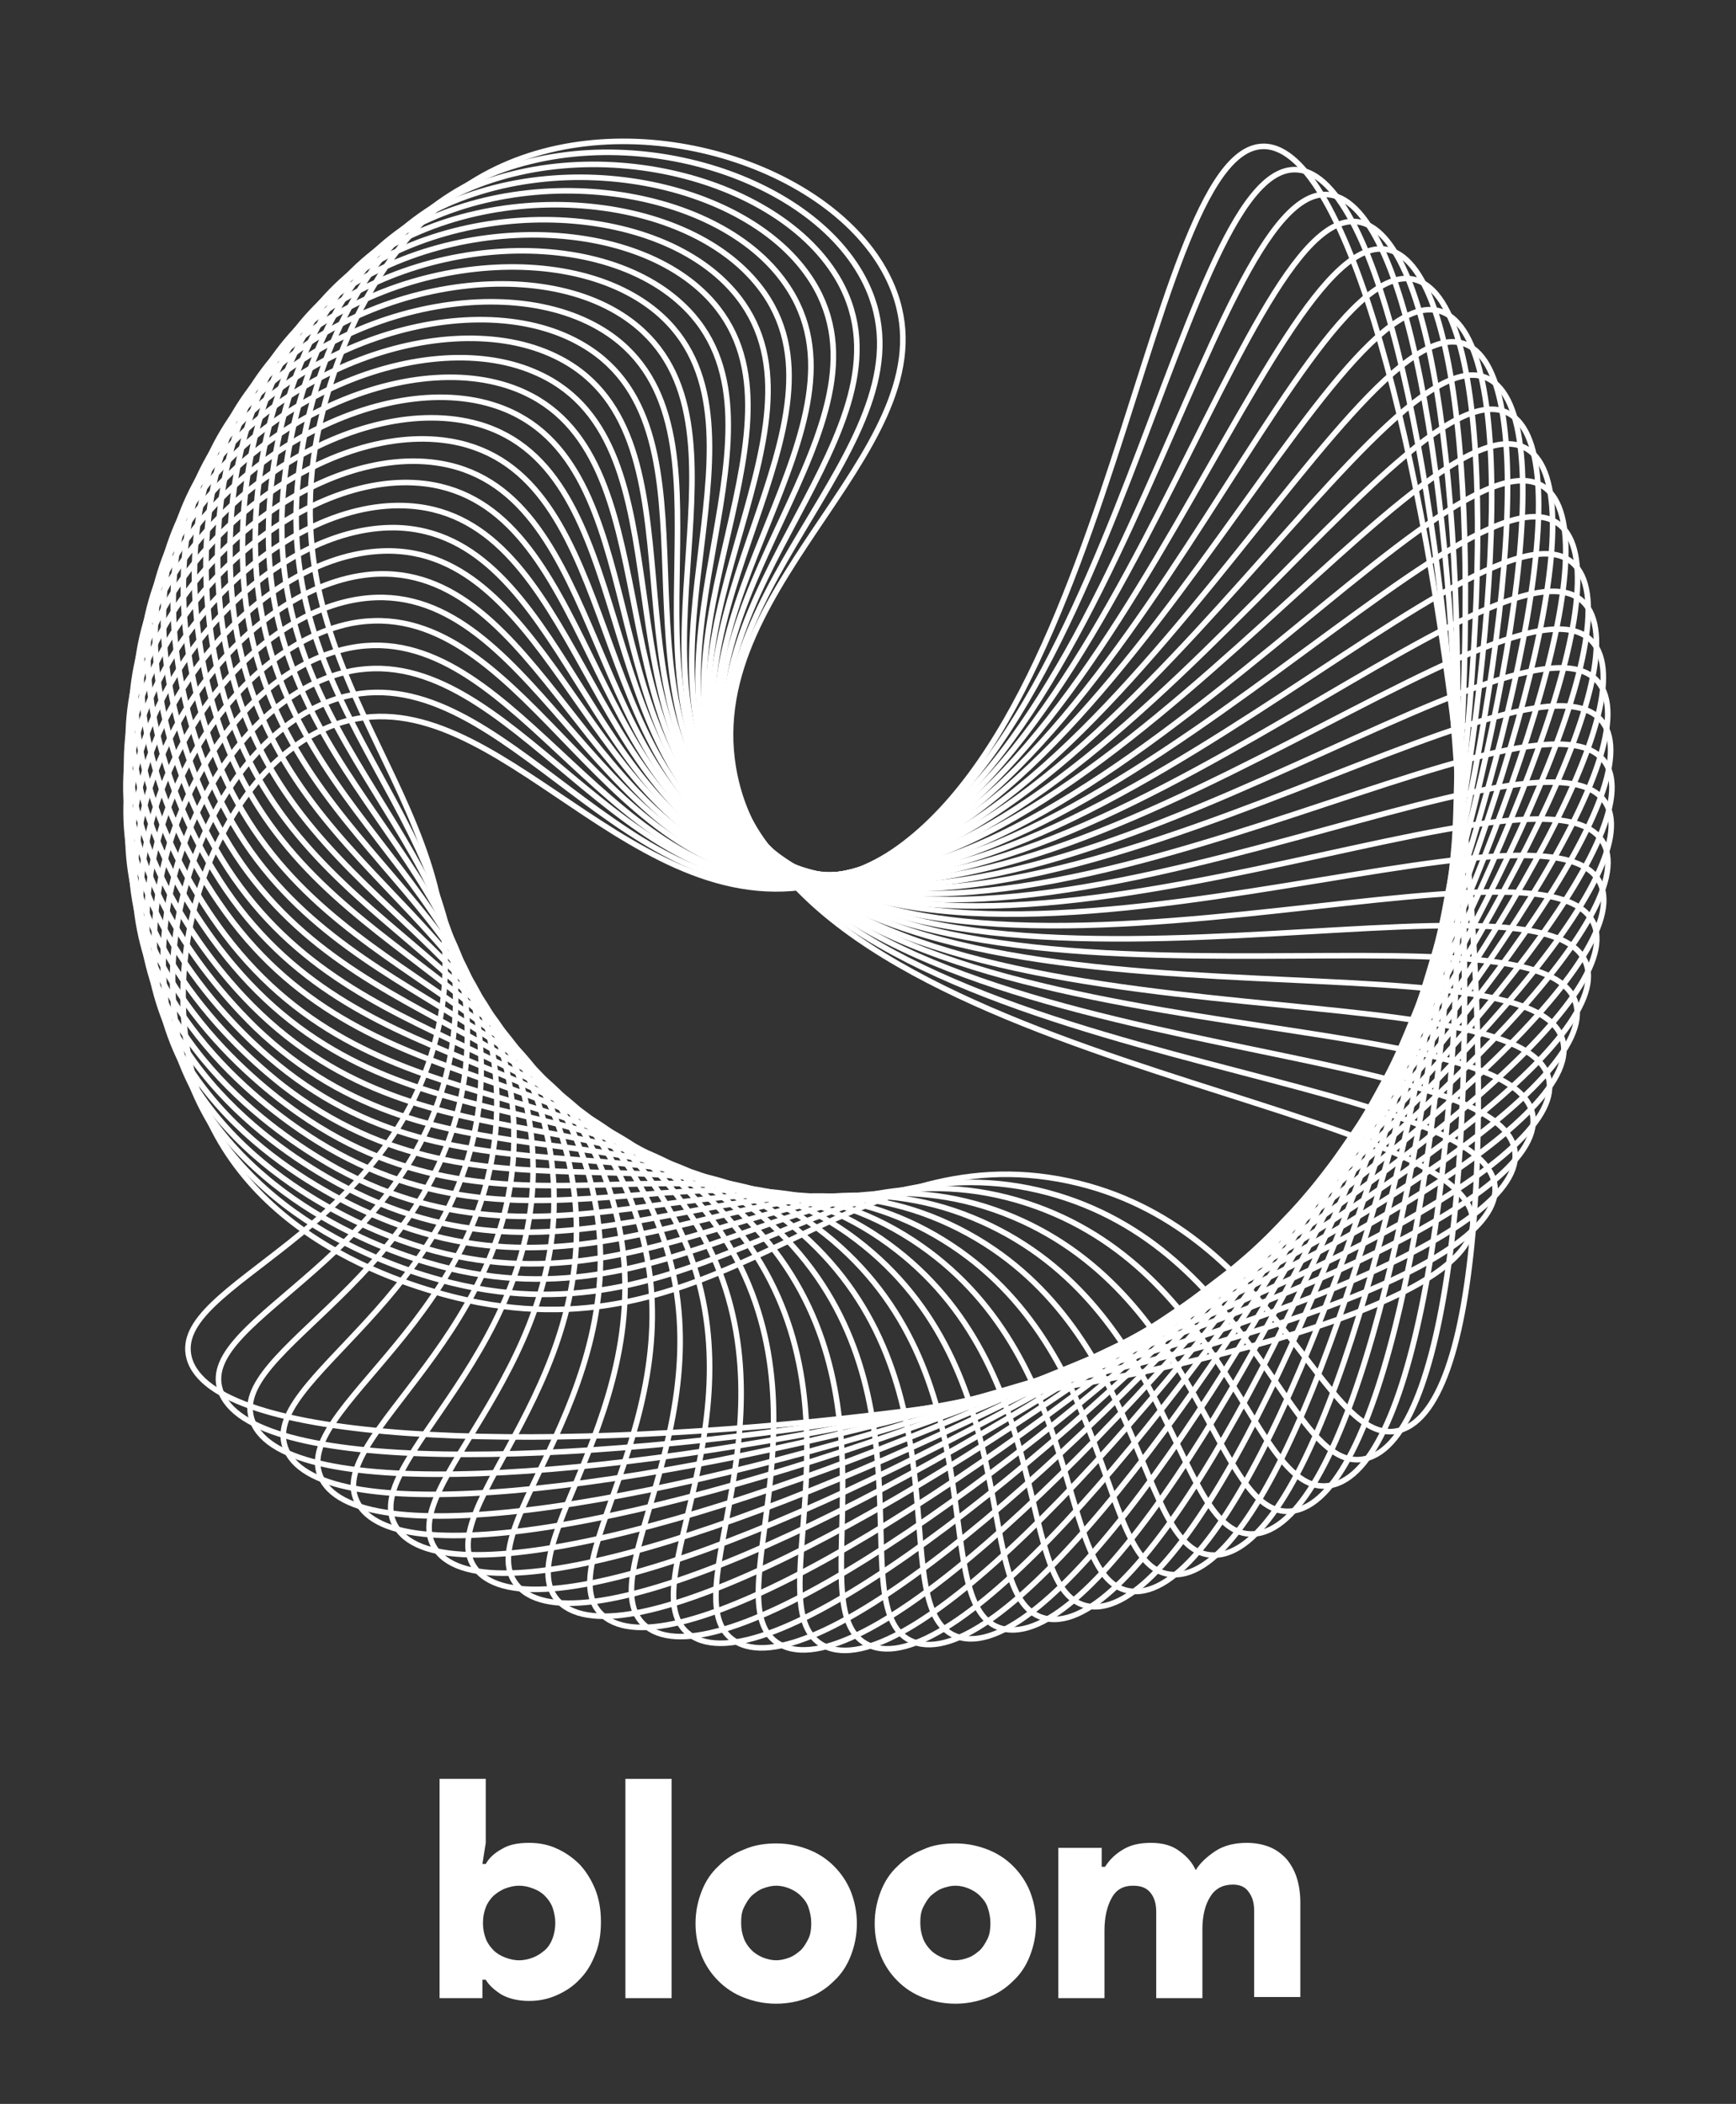 <?xml version="1.0" encoding="utf-8"?>
<!-- Generator: Adobe Illustrator 21.0.0, SVG Export Plug-In . SVG Version: 6.00 Build 0)  -->
<svg version="1.1" xmlns="http://www.w3.org/2000/svg" xmlns:xlink="http://www.w3.org/1999/xlink" x="0px" y="0px"
	 viewBox="0 0 312 378" style="enable-background:new 0 0 312 378;" xml:space="preserve">
<rect x="0" y="0" width="312" height="378" fill="#333333" stroke="none"/>
<style type="text/css">
	.st0{display:none;}
	.st1{display:inline;}
	.st2{fill:#FFFFFF;}
	.st3{fill:none;stroke:#FFFFFF;stroke-miterlimit:10;}
</style>
<g id="Layer_1" class="st0">
	<g class="st1">
		<rect x="-135.5" y="-104.5" width="1365" height="772"/>
		<path class="st2" d="M1229-104v771H-135v-771H1229 M1230-105H-136v773h1366V-105L1230-105z"/>
	</g>
</g>
<g id="Layer_2">
</g>
<g id="Layer_3">
	<g>
		<path class="st3" d="M91.5,29.3C65.3,40.2,58.4,71.4,57,78.4c-8.7,45.7,30.3,66.5,21.8,106.2c-8,37.4-48.4,45.9-44.8,59.4
			c8.5,31,229.7,5.8,230.7-24.2c0.7-22.6-123.9-28.3-132.9-81.8c-5.8-34.1,40.4-58.4,28.5-86.6C151.7,30.9,117,18.7,91.5,29.3z"/>
		<path class="st3" d="M85.7,32.4C60.1,44.7,54.8,76.2,53.9,83.3c-6.3,46.1,33.7,64.8,27.3,104.9c-6,37.8-46,48.4-41.6,61.6
			c10.1,30.6,229.7-6.2,229.1-36.2c-0.5-22.6-125.2-21.8-137-74.7c-7.5-33.8,37.3-60.4,23.9-88C145.9,30.9,110.6,20.5,85.7,32.4z"/>
		<path class="st3" d="M80.1,35.9C55.2,49.5,51.5,81.3,50.9,88.4c-3.9,46.4,37,62.9,32.8,103.3c-4.1,38.1-43.4,50.7-38.3,63.7
			c11.7,30,229.1-18.2,226.9-48.2c-1.6-22.5-126.1-15.2-140.7-67.5c-9.3-33.3,34.1-62.3,19.3-89.1C140.1,31.2,104.3,22.7,80.1,35.9z
			"/>
		<path class="st3" d="M74.6,39.7C50.5,54.6,48.5,86.5,48.3,93.6c-1.5,46.5,40.3,60.9,38.1,101.4c-2.1,38.2-40.7,52.9-34.9,65.6
			c13.2,29.3,227.8-30.2,224-60c-2.8-22.4-126.8-8.6-144.1-60c-11-32.8,30.8-64,14.6-90C134.3,31.9,98.1,25.2,74.6,39.7z"/>
		<path class="st3" d="M69.4,43.7C46.1,59.9,45.7,91.8,45.9,99c1,46.5,43.4,58.7,43.4,99.3c-0.1,38.3-37.8,55-31.5,67.4
			c14.7,28.6,225.9-42.1,220.6-71.6c-4-22.2-127-1.9-147-52.4c-12.7-32.2,27.4-65.5,9.8-90.7C128.6,32.8,92.1,28.1,69.4,43.7z"/>
		<path class="st3" d="M64.4,48c-22.5,17.3-21.1,49.3-20.6,56.4c3.4,46.4,46.4,56.4,48.5,96.9c2,38.2-34.9,56.9-27.9,68.9
			c16.2,27.8,223.4-53.9,216.5-83.1c-5.1-22-127,4.7-149.5-44.6c-14.4-31.5,23.9-66.9,5.1-91C122.9,34,86.2,31.2,64.4,48z"/>
		<path class="st3" d="M59.6,52.6C38.1,71.1,41.1,102.9,42,110c5.8,46.2,49.3,53.9,53.5,94.2c4,38.1-31.9,58.7-24.2,70.3
			c17.6,26.9,220.3-65.5,211.9-94.3c-6.3-21.7-126.5,11.3-151.7-36.7c-16-30.7,20.4-68,0.3-91.2C117.3,35.6,80.5,34.7,59.6,52.6z"/>
		<path class="st3" d="M55.1,57.4C34.5,77,39.2,108.6,40.5,115.7c8.2,45.8,52.1,51.2,58.4,91.3c5.9,37.8-28.8,60.2-20.5,71.5
			c19,25.9,216.5-76.9,206.7-105.3c-7.4-21.3-125.8,18-153.4-28.8c-17.6-29.8,16.8-69-4.5-91.1C111.8,37.4,75,38.4,55.1,57.4z"/>
		<path class="st3" d="M50.8,62.5c-19.5,20.6-13.1,51.9-11.5,58.9c10.6,45.3,54.7,48.4,63.1,88.1c7.9,37.5-25.6,61.7-16.8,72.5
			c20.4,24.9,212.2-88.1,200.9-115.9c-8.5-20.9-124.7,24.5-154.7-20.7c-19.1-28.8,13.2-69.8-9.2-90.7
			C106.4,39.5,69.7,42.4,50.8,62.5z"/>
		<path class="st3" d="M46.8,67.7c-18.4,21.6-10.4,52.6-8.4,59.4c13,44.7,57.1,45.5,67.6,84.7c9.9,37-22.3,62.9-12.9,73.2
			c21.6,23.8,207.3-99.1,194.5-126.3c-9.6-20.4-123.2,31-155.6-12.6c-20.6-27.8,9.5-70.4-14-90.1C101.1,41.9,64.6,46.7,46.8,67.7z"
			/>
		<path class="st3" d="M43,73.2c-17.2,22.5-7.6,53-5.3,59.8c15.3,44,59.4,42.4,71.9,81c11.8,36.4-19,64-9.1,73.8
			c22.8,22.6,201.8-109.8,187.7-136.3c-10.7-19.9-121.4,37.4-156-4.4c-22.1-26.7,5.8-70.8-18.7-89.3C95.9,44.5,59.7,51.3,43,73.2z"
			/>
		<path class="st3" d="M39.6,78.9c-16,23.4-4.9,53.4-2.2,60C55,181.9,99,178.1,113.5,216c13.7,35.8-15.6,64.9-5.2,74.2
			c24,21.4,195.8-120.3,180.3-145.9c-11.7-19.3-119.3,43.7-156,3.8c-23.4-25.5,2.1-71-23.3-88.2C90.9,47.5,55.1,56.1,39.6,78.9z"/>
		<path class="st3" d="M36.4,84.7c-14.8,24.2-2.1,53.5,1,60c19.8,42.1,63.6,36,80,73.1c15.5,35-12.2,65.6-1.3,74.4
			c25.1,20.1,189.2-130.3,172.4-155.2c-12.7-18.7-116.8,49.9-155.6,11.9c-24.7-24.2-1.6-71-27.9-86.8C86,50.6,50.8,61.2,36.4,84.7z"
			/>
		<path class="st3" d="M33.6,90.7c-13.5,25,0.7,53.6,4.1,59.9c22,41,65.4,32.6,83.7,68.8c17.3,34.1-8.7,66.2,2.6,74.3
			c26.1,18.8,182.2-140.1,164-164c-13.6-18-114.1,55.9-154.8,20c-26-22.9-5.3-70.8-32.4-85.2C81.3,54.1,46.7,66.4,33.6,90.7z"/>
		<path class="st3" d="M31.1,96.8c-12.1,25.6,3.5,53.5,7.3,59.6c24.1,39.8,67,29.1,87.2,64.3c19.1,33.2-5.3,66.6,6.4,74.1
			c27.1,17.4,174.6-149.4,155.2-172.3c-14.6-17.3-111,61.8-153.5,28.1c-27.1-21.5-9-70.5-36.8-83.4C76.9,57.8,42.9,71.9,31.1,96.8z"
			/>
		<path class="st3" d="M28.9,103c-10.8,26.2,6.3,53.2,10.4,59.1c26.2,38.5,68.4,25.6,90.5,59.7c20.8,32.1-1.8,66.7,10.3,73.6
			c27.9,16,166.5-158.3,146-180.2c-15.5-16.5-107.6,67.6-151.8,36.1C106,131.3,121.5,81.5,93.1,70C72.6,61.7,39.4,77.6,28.9,103z"/>
		<path class="st3" d="M27,109.4c-9.4,26.8,9.1,52.8,13.4,58.5c28.1,37.1,69.6,22,93.5,54.8c22.5,31,1.7,66.7,14.2,73
			c28.7,14.5,158-166.8,136.4-187.6c-16.3-15.6-103.9,73.1-149.7,44C105.5,133.6,118.4,83,89.4,73C68.5,65.8,36.2,83.4,27,109.4z"/>
		<path class="st3" d="M25.5,115.8c-8,27.2,11.9,52.3,16.5,57.7c30,35.5,70.7,18.3,96.2,49.9c24.1,29.8,5.2,66.6,18,72.2
			c29.4,13,149.1-174.9,126.4-194.5c-17.1-14.8-100,78.4-147.2,51.8c-30.1-17-20-68.2-49.4-76.7C64.6,70.1,33.3,89.4,25.5,115.8z"/>
		<path class="st3" d="M24.3,122.3c-6.6,27.6,14.6,51.6,19.5,56.8c31.9,33.9,71.6,14.6,98.7,44.8c25.6,28.5,8.7,66.2,21.7,71.1
			c30.1,11.4,139.7-182.4,116-200.8c-17.8-13.9-95.7,83.6-144.3,59.4c-31-15.4-23.5-67-53.3-74C61,74.6,30.7,95.5,24.3,122.3z"/>
		<path class="st3" d="M23.5,128.9c-5.1,27.9,17.3,50.7,22.4,55.7c33.6,32.2,72.2,10.8,100.9,39.6c27,27.1,12.1,65.6,25.4,69.9
			c30.6,9.8,130-189.5,105.3-206.6c-18.5-12.9-91.2,88.5-141,66.9c-31.8-13.8-27-65.7-57.1-71.1C57.6,79.4,28.4,101.8,23.5,128.9z"
			/>
		<path class="st3" d="M23,135.5c-3.6,28.1,19.9,49.8,25.3,54.4c35.2,30.4,72.7,7,102.8,34.2c28.4,25.7,15.6,64.9,29,68.5
			c31.1,8.2,119.9-196,94.4-211.9c-19.2-11.9-86.5,93.1-137.3,74.2c-32.4-12.1-30.4-64.2-60.8-68C54.4,84.2,26.5,108.2,23,135.5z"/>
		<path class="st3" d="M22.8,142.1c-2.2,28.3,22.5,48.6,28.1,53c36.8,28.5,73,3.2,104.5,28.8c29.7,24.1,18.9,64,32.6,66.9
			c31.5,6.5,109.5-202,83.2-216.5c-19.8-10.9-81.5,97.5-133.2,81.3c-33-10.4-33.7-62.5-64.3-64.7C51.6,89.3,24.9,114.7,22.8,142.1z"
			/>
		<path class="st3" d="M23,148.7c-0.7,28.4,25,47.4,30.9,51.5c38.2,26.6,73-0.6,105.8,23.3c30.9,22.5,22.3,62.9,36,65.1
			c31.8,4.9,98.7-207.5,71.7-220.6c-20.3-9.8-76.2,101.6-128.8,88.1c-33.5-8.6-36.9-60.7-67.6-61.3C48.9,94.5,23.7,121.2,23,148.7z"
			/>
		<path class="st3" d="M23.6,155.3c0.8,28.4,27.4,46,33.5,49.8c39.6,24.5,72.9-4.4,106.9,17.7c32.1,20.9,25.5,61.7,39.4,63.1
			c32,3.2,87.7-212.4,60.1-224c-20.8-8.8-70.8,105.5-124,94.7c-33.9-6.8-40-58.7-70.7-57.6C46.6,99.8,22.8,127.8,23.6,155.3z"/>
		<path class="st3" d="M24.4,161.9c2.3,28.3,29.8,44.5,36.1,48c40.8,22.4,72.6-8.2,107.7,12.1c33.1,19.2,28.7,60.3,42.6,60.9
			C243,284.5,287.3,66.2,259.1,56c-21.2-7.7-65.2,109-118.9,101.1c-34.2-5.1-43.1-56.5-73.6-53.9C44.6,105.2,22.2,134.4,24.4,161.9z
			"/>
		<path class="st3" d="M25.7,168.4c3.8,28.1,32.1,42.9,38.5,46c41.9,20.3,72-12,108.2,6.4c34.1,17.4,31.8,58.7,45.8,58.6
			c32.2-0.1,65.1-220.4,36.3-229.1c-21.6-6.5-59.4,112.3-113.4,107.2c-34.5-3.3-46-54.2-76.3-49.9C42.8,110.7,22,141.1,25.7,168.4z"
			/>
		<path class="st3" d="M27.2,174.8c5.2,27.9,34.3,41.2,40.9,43.9c42.9,18,71.3-15.8,108.4,0.8c34.9,15.6,34.9,56.9,48.8,56.1
			c32.1-1.8,53.4-223.5,24.3-230.7c-21.9-5.4-53.4,115.3-107.7,113c-34.6-1.5-48.7-51.7-78.8-45.9C41.3,116.4,22.1,147.8,27.2,174.8
			z"/>
		<path class="st3" d="M29.1,181.2c6.7,27.6,36.4,39.3,43.1,41.7c43.8,15.8,70.4-19.5,108.3-4.9c35.7,13.8,37.8,55,51.6,53.5
			c32-3.5,41.7-226,12.2-231.6c-22.2-4.2-47.3,117.9-101.6,118.5c-34.6,0.4-51.4-49.1-81.1-41.7C40.1,122,22.6,154.4,29.1,181.2z"/>
		<path class="st3" d="M31.4,187.4c8.1,27.2,38.4,37.4,45.3,39.4c44.6,13.4,69.3-23.2,107.9-10.6c36.4,11.9,40.6,53,54.4,50.7
			c31.8-5.2,29.8-227.9,0-231.9c-22.4-3.1-41.1,120.2-95.3,123.6c-34.5,2.2-53.9-46.3-83.2-37.4C39.2,127.8,23.5,161,31.4,187.4z"/>
		<path class="st3" d="M33.9,193.5c9.5,26.7,40.3,35.3,47.3,37c45.2,11.1,68-26.7,107.2-16.2c37,10,43.3,50.8,56.9,47.8
			c31.4-6.8,17.8-229.1-12.1-231.6c-22.5-1.9-34.8,122.2-88.7,128.4c-34.4,4-56.2-43.4-85-33C38.7,133.6,24.7,167.6,33.9,193.5z"/>
		<path class="st3" d="M36.8,199.5c10.9,26.2,42.1,33.1,49.1,34.5c45.7,8.7,66.5-30.3,106.2-21.8c37.4,8,45.9,48.4,59.4,44.8
			c31-8.5,5.8-229.7-24.2-230.7c-22.6-0.7-28.3,123.9-81.8,132.9c-34.1,5.8-58.4-40.4-86.6-28.5C38.4,139.4,26.2,174.1,36.8,199.5z"
			/>
	</g>
	<g>
		<path class="st2" d="M86.7,359H79v-39.4h8.3v11.5l-0.6,3.8h0.6c0.6-1.1,1.6-2,2.9-2.7c1.3-0.8,2.9-1.1,4.9-1.1
			c1.7,0,3.4,0.3,4.9,1c1.6,0.7,3,1.7,4.2,2.9c1.2,1.3,2.1,2.8,2.8,4.5c0.7,1.8,1,3.7,1,5.8s-0.3,4.1-1,5.8
			c-0.7,1.8-1.6,3.3-2.8,4.5c-1.2,1.3-2.6,2.2-4.2,2.9c-1.6,0.7-3.2,1-4.9,1c-2,0-3.6-0.4-4.9-1.1c-1.3-0.8-2.3-1.7-2.9-2.7h-0.6
			V359z M93.3,352.2c0.9,0,1.7-0.2,2.5-0.5c0.8-0.3,1.5-0.8,2.1-1.3s1.1-1.3,1.4-2.1c0.3-0.8,0.5-1.8,0.5-2.8s-0.2-1.9-0.5-2.8
			c-0.3-0.8-0.8-1.5-1.4-2.1c-0.6-0.6-1.3-1-2.1-1.3c-0.8-0.3-1.6-0.5-2.5-0.5c-0.9,0-1.7,0.2-2.5,0.5c-0.8,0.3-1.5,0.8-2.1,1.3
			c-0.6,0.6-1.1,1.3-1.4,2.1c-0.3,0.8-0.5,1.7-0.5,2.8s0.2,2,0.5,2.8c0.3,0.8,0.8,1.5,1.4,2.1s1.3,1,2.1,1.3
			C91.6,352,92.4,352.2,93.3,352.2z"/>
		<path class="st2" d="M112.4,359v-39.4h8.3V359H112.4z"/>
		<path class="st2" d="M139.5,331.2c2.1,0,4,0.4,5.8,1.1c1.8,0.7,3.3,1.7,4.6,3c1.3,1.3,2.3,2.8,3,4.5c0.7,1.8,1.1,3.7,1.1,5.8
			c0,2.1-0.4,4-1.1,5.8c-0.7,1.8-1.7,3.3-3,4.5c-1.3,1.3-2.8,2.3-4.6,3c-1.8,0.7-3.7,1.1-5.8,1.1s-4-0.4-5.8-1.1
			c-1.8-0.7-3.3-1.7-4.6-3c-1.3-1.3-2.3-2.8-3-4.5c-0.7-1.8-1.1-3.7-1.1-5.8c0-2.1,0.4-4,1.1-5.8c0.7-1.8,1.7-3.3,3-4.5
			c1.3-1.3,2.8-2.3,4.6-3C135.5,331.5,137.5,331.2,139.5,331.2z M139.5,352.2c0.8,0,1.6-0.2,2.4-0.5c0.8-0.3,1.4-0.8,2-1.3
			c0.6-0.6,1-1.3,1.4-2.1s0.5-1.8,0.5-2.8s-0.2-1.9-0.5-2.8s-0.8-1.5-1.4-2.1c-0.6-0.6-1.3-1-2-1.3c-0.8-0.3-1.5-0.5-2.4-0.5
			c-0.8,0-1.6,0.2-2.4,0.5c-0.8,0.3-1.4,0.8-2,1.3c-0.6,0.6-1,1.3-1.4,2.1s-0.5,1.7-0.5,2.8s0.2,2,0.5,2.8s0.8,1.5,1.4,2.1
			c0.6,0.6,1.3,1,2,1.3C137.9,352,138.7,352.2,139.5,352.2z"/>
		<path class="st2" d="M171.7,331.2c2.1,0,4,0.4,5.8,1.1c1.8,0.7,3.3,1.7,4.6,3c1.3,1.3,2.3,2.8,3,4.5c0.7,1.8,1.1,3.7,1.1,5.8
			c0,2.1-0.4,4-1.1,5.8c-0.7,1.8-1.7,3.3-3,4.5c-1.3,1.3-2.8,2.3-4.6,3c-1.8,0.7-3.7,1.1-5.8,1.1s-4-0.4-5.8-1.1
			c-1.8-0.7-3.3-1.7-4.6-3c-1.3-1.3-2.3-2.8-3-4.5c-0.7-1.8-1.1-3.7-1.1-5.8c0-2.1,0.4-4,1.1-5.8c0.7-1.8,1.7-3.3,3-4.5
			c1.3-1.3,2.8-2.3,4.6-3C167.6,331.5,169.6,331.2,171.7,331.2z M171.7,352.2c0.8,0,1.6-0.2,2.4-0.5c0.8-0.3,1.4-0.8,2-1.3
			c0.6-0.6,1-1.3,1.4-2.1s0.5-1.8,0.5-2.8s-0.2-1.9-0.5-2.8s-0.8-1.5-1.4-2.1c-0.6-0.6-1.3-1-2-1.3c-0.8-0.3-1.5-0.5-2.4-0.5
			c-0.8,0-1.6,0.2-2.4,0.5c-0.8,0.3-1.4,0.8-2,1.3c-0.6,0.6-1,1.3-1.4,2.1s-0.5,1.7-0.5,2.8s0.2,2,0.5,2.8s0.8,1.5,1.4,2.1
			c0.6,0.6,1.3,1,2,1.3C170,352,170.8,352.2,171.7,352.2z"/>
		<path class="st2" d="M190.3,332h7.7v3.4h0.6c0.9-1.4,2-2.4,3.4-3.2c1.4-0.8,3-1.1,4.9-1.1c2.1,0,3.8,0.5,5.1,1.5
			c1.4,1,2.3,2.1,2.9,3.4c0.8-1.3,2-2.4,3.5-3.4c1.5-1,3.4-1.5,5.7-1.5c1.6,0,3,0.3,4.2,0.8s2.2,1.3,3,2.2c0.8,1,1.4,2.1,1.8,3.4
			c0.4,1.3,0.6,2.8,0.6,4.3v17h-8.3v-15.5c0-1.4-0.3-2.5-1-3.4c-0.6-0.9-1.6-1.3-2.8-1.3c-1.8,0-3.2,0.7-4.1,2.2
			c-0.9,1.4-1.4,3.4-1.4,5.8V359h-8.3v-15.5c0-1.4-0.3-2.5-1-3.4c-0.7-0.9-1.7-1.3-3.2-1.3c-1.7,0-3,0.7-3.8,2.2
			c-0.8,1.4-1.3,3.4-1.3,5.8V359h-8.3V332z"/>
	</g>
	<g>
	</g>
	<g>
	</g>
	<g>
	</g>
	<g>
	</g>
	<g>
	</g>
	<g>
	</g>
	<g>
	</g>
	<g>
	</g>
	<g>
	</g>
	<g>
	</g>
	<g>
	</g>
	<g>
	</g>
	<g>
	</g>
	<g>
	</g>
	<g>
	</g>
</g>
</svg>
